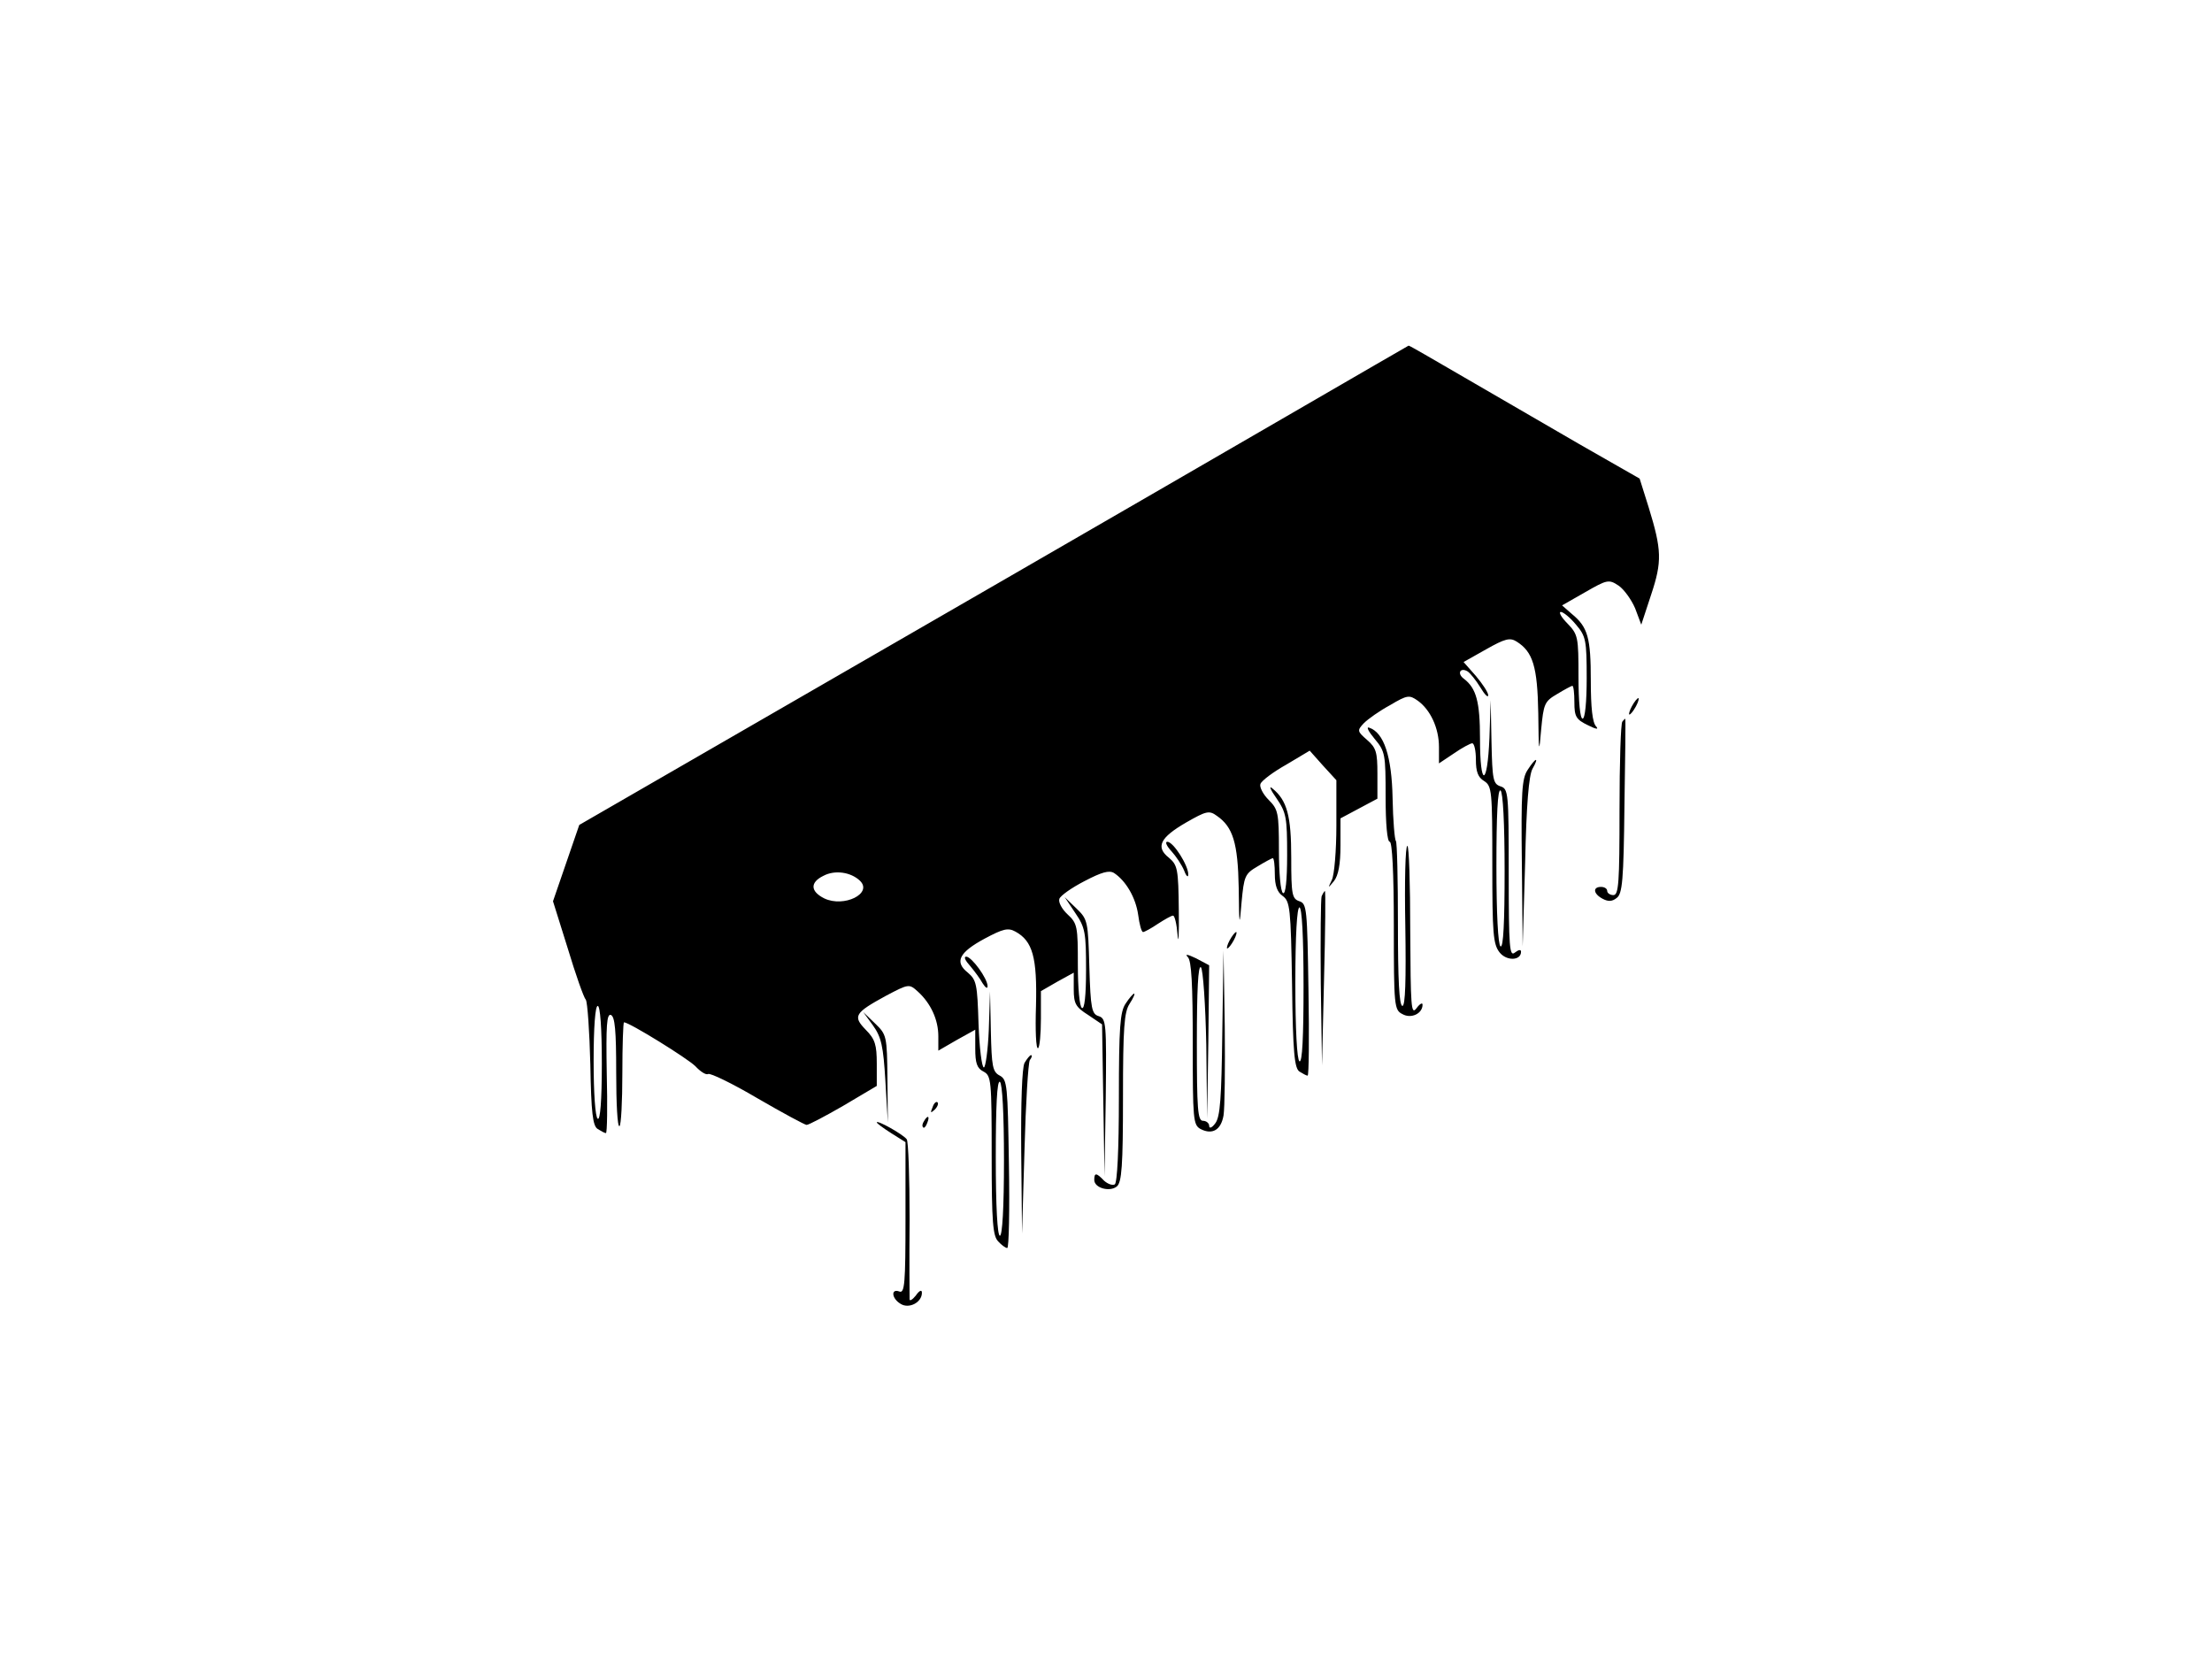 <svg width="256" height="192" viewBox="0 0 256 192" fill="none" xmlns="http://www.w3.org/2000/svg">
<path d="M115.006 67.784L67.04 95.471L65.52 99.888L64 104.305L65.71 109.766C66.612 112.758 67.562 115.465 67.799 115.703C67.989 115.988 68.227 119.36 68.322 123.207C68.417 128.811 68.607 130.33 69.177 130.663C69.556 130.9 69.984 131.138 70.126 131.138C70.269 131.138 70.316 128.003 70.221 124.204C70.126 118.647 70.221 117.318 70.696 117.46C71.171 117.65 71.314 119.265 71.314 124.109C71.314 127.671 71.456 130.473 71.694 130.33C71.884 130.235 72.026 127.481 72.026 124.204C72.026 120.975 72.121 118.315 72.216 118.315C72.834 118.315 79.577 122.494 80.48 123.397C81.05 124.014 81.714 124.441 81.952 124.299C82.189 124.156 84.754 125.391 87.651 127.101C90.595 128.811 93.16 130.188 93.35 130.188C93.587 130.188 95.487 129.191 97.624 127.956L101.471 125.676V123.112C101.471 120.927 101.281 120.262 100.189 119.17C98.669 117.603 98.906 117.223 102.563 115.228C105.175 113.851 105.223 113.851 106.22 114.753C107.74 116.13 108.595 118.03 108.595 119.93V121.592L110.732 120.357L112.869 119.17V121.354C112.869 123.017 113.059 123.634 113.819 124.014C114.721 124.489 114.769 125.011 114.769 133.75C114.769 141.491 114.911 143.058 115.529 143.676C115.909 144.103 116.383 144.435 116.573 144.435C116.763 144.435 116.858 140.066 116.763 134.7C116.621 125.581 116.573 124.964 115.719 124.489C114.864 124.061 114.769 123.397 114.674 119.36L114.579 114.753L114.436 119.17C114.341 121.544 114.056 123.539 113.866 123.539C113.629 123.539 113.344 121.259 113.249 118.505C113.107 113.898 113.012 113.423 112.014 112.568C110.447 111.334 110.969 110.241 113.961 108.627C116.098 107.487 116.668 107.344 117.523 107.819C119.518 108.912 120.04 110.811 119.898 116.415C119.803 119.217 119.898 121.449 120.135 121.307C120.325 121.212 120.468 119.645 120.468 117.888V114.706L122.367 113.613L124.267 112.568V114.468C124.267 116.178 124.505 116.558 125.929 117.46L127.544 118.552L127.686 127.338L127.829 136.124L127.971 127.006C128.066 118.41 128.019 117.888 127.164 117.603C126.357 117.365 126.214 116.748 126.072 111.904C125.929 106.632 125.882 106.395 124.6 105.16L123.222 103.83L124.457 105.682C125.597 107.344 125.692 107.962 125.692 112.236C125.692 115.275 125.502 116.843 125.217 116.653C124.932 116.51 124.742 114.278 124.742 111.666C124.742 107.249 124.695 106.869 123.555 105.825C122.89 105.207 122.462 104.4 122.605 104.02C122.747 103.64 124.03 102.738 125.502 101.978C127.497 100.933 128.351 100.696 128.921 101.028C130.299 101.93 131.438 103.877 131.723 105.872C131.866 106.964 132.103 107.867 132.293 107.867C132.436 107.867 133.243 107.439 134.003 106.917C134.81 106.395 135.57 105.967 135.76 105.967C135.95 105.967 136.188 106.964 136.282 108.199C136.377 109.481 136.472 108.152 136.425 105.35C136.377 100.553 136.282 100.126 135.285 99.271C133.718 98.036 134.24 96.944 137.28 95.186C139.607 93.857 139.939 93.762 140.842 94.427C142.694 95.709 143.264 97.561 143.359 102.738C143.406 107.297 143.454 107.392 143.691 104.4C143.976 101.408 144.071 101.123 145.543 100.268C146.398 99.746 147.206 99.318 147.301 99.318C147.443 99.318 147.538 100.173 147.538 101.17C147.538 102.5 147.823 103.26 148.44 103.688C149.295 104.305 149.39 105.065 149.533 113.946C149.628 121.877 149.818 123.634 150.388 124.014C150.767 124.251 151.195 124.489 151.337 124.489C151.48 124.489 151.527 120.025 151.432 114.563C151.29 105.16 151.242 104.59 150.388 104.305C149.533 104.02 149.438 103.545 149.438 99.271C149.438 94.427 148.963 92.622 147.253 91.245C146.826 90.865 147.016 91.387 147.728 92.385C148.868 94.047 148.963 94.617 148.963 98.938C148.963 101.978 148.773 103.545 148.488 103.355C148.203 103.213 148.013 100.98 148.013 98.416C148.013 94.047 147.918 93.667 146.826 92.574C146.161 91.909 145.733 91.055 145.876 90.722C146.018 90.342 147.348 89.345 148.868 88.49L151.575 86.875L153.095 88.585L154.662 90.295V95.566C154.662 98.416 154.424 101.265 154.139 101.835C153.664 102.833 153.664 102.833 154.377 101.978C154.899 101.313 155.137 100.031 155.137 97.846V94.712L157.274 93.572L159.411 92.432V89.535C159.411 87.065 159.269 86.543 158.224 85.641C157.084 84.643 157.036 84.548 157.844 83.694C158.319 83.219 159.648 82.269 160.883 81.604C162.878 80.416 163.115 80.416 164.065 81.081C165.537 82.126 166.535 84.263 166.535 86.448V88.348L168.244 87.208C169.194 86.543 170.192 86.021 170.382 86.021C170.619 86.021 170.809 86.875 170.809 87.92C170.809 89.297 171.046 89.962 171.759 90.39C172.661 90.96 172.709 91.53 172.709 100.078C172.709 108.057 172.804 109.292 173.564 110.241C174.371 111.239 176.033 111.191 176.033 110.146C176.033 109.861 175.748 109.909 175.321 110.241C174.703 110.764 174.608 109.671 174.608 101.075C174.608 91.72 174.561 91.292 173.659 91.007C172.804 90.722 172.709 90.247 172.614 85.878L172.519 81.034L172.376 85.403C172.139 91.102 171.284 91.197 171.284 85.498C171.284 81.224 170.857 79.657 169.432 78.564C168.577 77.947 169.004 77.187 169.859 77.71C170.144 77.9 170.809 78.707 171.331 79.562C171.806 80.369 172.234 80.796 172.234 80.464C172.234 80.132 171.569 79.134 170.809 78.232L169.384 76.617L171.996 75.145C174.181 73.91 174.751 73.768 175.511 74.243C177.41 75.43 177.933 77.14 178.028 82.554C178.075 87.16 178.123 87.35 178.36 84.453C178.645 81.461 178.74 81.176 180.212 80.322C181.067 79.799 181.875 79.372 181.97 79.372C182.112 79.372 182.207 80.227 182.207 81.271C182.207 82.934 182.397 83.266 183.774 83.931C184.724 84.406 185.057 84.453 184.724 84.073C184.297 83.646 184.107 81.889 184.107 78.754C184.107 73.815 183.774 72.58 181.922 71.061L180.782 70.063L183.442 68.544C186.006 67.071 186.196 67.024 187.336 67.784C187.954 68.211 188.808 69.398 189.236 70.396L189.948 72.295L191.088 68.829C192.37 64.982 192.323 63.652 190.803 58.713L189.758 55.388L182.777 51.399C178.93 49.167 172.946 45.7 169.432 43.658C165.917 41.616 163.068 39.953 163.02 40.001C162.973 40.001 141.412 52.539 115.006 67.784ZM182.397 72.295C183.537 73.625 183.632 74.1 183.632 78.469C183.632 81.271 183.442 83.171 183.157 83.171C182.872 83.171 182.682 81.224 182.682 78.327C182.682 73.72 182.634 73.435 181.4 72.153C180.687 71.441 180.355 70.823 180.64 70.823C180.925 70.823 181.732 71.488 182.397 72.295ZM174.133 100.791C174.133 106.679 173.991 109.719 173.659 109.529C173.374 109.339 173.184 105.73 173.184 100.221C173.184 94.332 173.326 91.292 173.659 91.482C173.943 91.672 174.133 95.281 174.133 100.791ZM99.524 101.93C101.044 103.403 97.672 105.065 95.392 103.972C93.777 103.165 93.73 102.12 95.297 101.36C96.627 100.648 98.479 100.933 99.524 101.93ZM150.862 114.088C150.862 119.977 150.72 123.017 150.388 122.827C150.103 122.637 149.913 119.122 149.913 113.756C149.913 108.247 150.103 105.017 150.388 105.017C150.673 105.017 150.862 108.342 150.862 114.088ZM69.651 123.112C69.651 127.433 69.462 129.666 69.177 129.476C68.892 129.286 68.702 126.531 68.702 122.779C68.702 118.837 68.892 116.415 69.177 116.415C69.462 116.415 69.651 118.98 69.651 123.112ZM116.193 134.272C116.193 139.781 116.004 143.011 115.719 143.011C115.434 143.011 115.244 139.686 115.244 133.94C115.244 128.051 115.386 125.011 115.719 125.201C116.004 125.391 116.193 128.906 116.193 134.272Z" fill="black"/>
<path d="M188.856 81.746C188.571 82.269 188.476 82.696 188.571 82.696C188.713 82.696 189.046 82.269 189.331 81.746C189.616 81.224 189.711 80.796 189.616 80.796C189.473 80.796 189.141 81.224 188.856 81.746Z" fill="black"/>
<path d="M187.764 83.504C187.574 83.646 187.431 88.253 187.431 93.714C187.431 102.168 187.336 103.593 186.719 103.593C186.339 103.593 186.006 103.355 186.006 103.118C186.006 102.833 185.674 102.643 185.294 102.643C184.297 102.643 184.392 103.45 185.484 104.02C186.101 104.352 186.576 104.352 187.099 103.925C187.764 103.45 187.906 101.883 188.001 93.239C188.096 87.73 188.144 83.171 188.096 83.171C188.096 83.171 187.906 83.314 187.764 83.504Z" fill="black"/>
<path d="M159.079 85.498C160.313 86.97 160.361 87.255 160.361 92.242C160.361 95.376 160.551 97.419 160.836 97.419C161.121 97.419 161.311 100.98 161.311 107.154C161.311 116.463 161.358 116.89 162.308 117.365C163.305 117.935 164.635 117.318 164.635 116.273C164.635 115.988 164.303 116.178 163.923 116.7C163.305 117.508 163.258 116.51 163.21 107.724C163.21 102.31 163.068 97.894 162.878 97.894C162.64 97.894 162.545 102.073 162.64 107.154C162.735 113.471 162.64 116.415 162.308 116.415C161.928 116.415 161.786 113.328 161.786 107.012C161.786 101.835 161.691 97.466 161.548 97.324C161.406 97.181 161.216 94.949 161.168 92.385C161.073 87.54 160.171 84.786 158.461 84.216C158.081 84.073 158.366 84.643 159.079 85.498Z" fill="black"/>
<path d="M176.793 89.108C176.128 90.105 176.033 91.72 176.128 99.888L176.223 109.529L176.508 99.793C176.651 93.144 176.935 89.725 177.363 88.965C178.17 87.54 177.743 87.635 176.793 89.108Z" fill="black"/>
<path d="M135.57 98.511C136.093 99.081 136.757 100.078 137.042 100.743C137.28 101.408 137.517 101.598 137.517 101.218C137.565 100.221 135.808 97.419 135.095 97.419C134.81 97.419 135 97.894 135.57 98.511Z" fill="black"/>
<path d="M152.952 103.735C152.857 104.067 152.81 108.579 152.857 113.803L153 123.302L153.237 113.186C153.38 107.677 153.427 103.118 153.332 103.118C153.285 103.118 153.095 103.403 152.952 103.735Z" fill="black"/>
<path d="M142.314 108.817C142.029 109.339 141.934 109.766 142.029 109.766C142.171 109.766 142.504 109.339 142.789 108.817C143.074 108.294 143.169 107.867 143.074 107.867C142.931 107.867 142.599 108.294 142.314 108.817Z" fill="black"/>
<path d="M137.47 110.764C137.897 111.191 138.04 113.898 138.04 120.785C138.04 129.571 138.087 130.188 138.942 130.663C140.319 131.375 141.317 130.758 141.602 129.096C141.744 128.241 141.792 123.634 141.744 118.79L141.602 110.004L141.459 119.55C141.364 127.053 141.222 129.238 140.652 129.998C140.272 130.52 139.939 130.663 139.939 130.283C139.939 129.998 139.607 129.713 139.227 129.713C138.61 129.713 138.515 128.383 138.515 120.595C138.515 114.658 138.657 111.619 138.99 111.951C139.227 112.189 139.512 116.225 139.607 120.927L139.702 129.476L139.844 120.595L139.939 111.714L138.42 110.906C137.422 110.431 137.09 110.384 137.47 110.764Z" fill="black"/>
<path d="M112.252 111.761C112.774 112.378 113.439 113.281 113.724 113.803C114.056 114.326 114.294 114.468 114.294 114.136C114.294 113.233 112.442 110.716 111.824 110.716C111.492 110.716 111.729 111.191 112.252 111.761Z" fill="black"/>
<path d="M130.251 116.178C129.634 117.128 129.491 118.885 129.491 127.053C129.491 133.085 129.301 136.884 129.016 137.074C128.731 137.217 128.209 137.027 127.781 136.647C126.879 135.697 126.642 135.697 126.642 136.552C126.642 137.502 128.446 137.977 129.254 137.312C129.824 136.837 129.966 134.937 129.966 127.006C129.966 118.885 130.109 117.128 130.726 116.178C131.153 115.513 131.391 114.991 131.248 114.991C131.153 114.991 130.678 115.513 130.251 116.178Z" fill="black"/>
<path d="M101.044 118.695C101.993 120.025 102.231 121.07 102.468 125.106L102.753 129.95L102.706 124.869C102.658 119.882 102.611 119.74 101.281 118.457L99.904 117.128L101.044 118.695Z" fill="black"/>
<path d="M118.568 123.017C118.283 123.587 118.141 127.576 118.188 133.37L118.283 142.773L118.568 133.037C118.711 127.671 118.996 123.017 119.185 122.684C119.423 122.399 119.47 122.114 119.328 122.114C119.185 122.114 118.853 122.542 118.568 123.017Z" fill="black"/>
<path d="M107.93 128.146C107.645 128.811 107.692 128.858 108.167 128.431C108.5 128.098 108.642 127.718 108.5 127.576C108.357 127.433 108.072 127.671 107.93 128.146Z" fill="black"/>
<path d="M106.933 129.76C106.743 130.045 106.695 130.33 106.838 130.473C106.933 130.615 107.17 130.378 107.313 129.95C107.645 129.143 107.36 129.001 106.933 129.76Z" fill="black"/>
<path d="M101.471 129.903C101.471 129.998 102.231 130.568 103.133 131.138L104.795 132.183V140.969C104.795 148.567 104.7 149.707 104.083 149.47C103.086 149.09 103.181 150.277 104.226 150.894C105.175 151.512 106.695 150.752 106.695 149.612C106.695 149.232 106.41 149.327 105.983 149.944C105.603 150.419 105.27 150.609 105.27 150.372C105.27 150.087 105.223 145.955 105.27 141.111C105.27 136.267 105.128 132.088 104.938 131.85C104.51 131.28 101.471 129.571 101.471 129.903Z" fill="black"/>
</svg>
